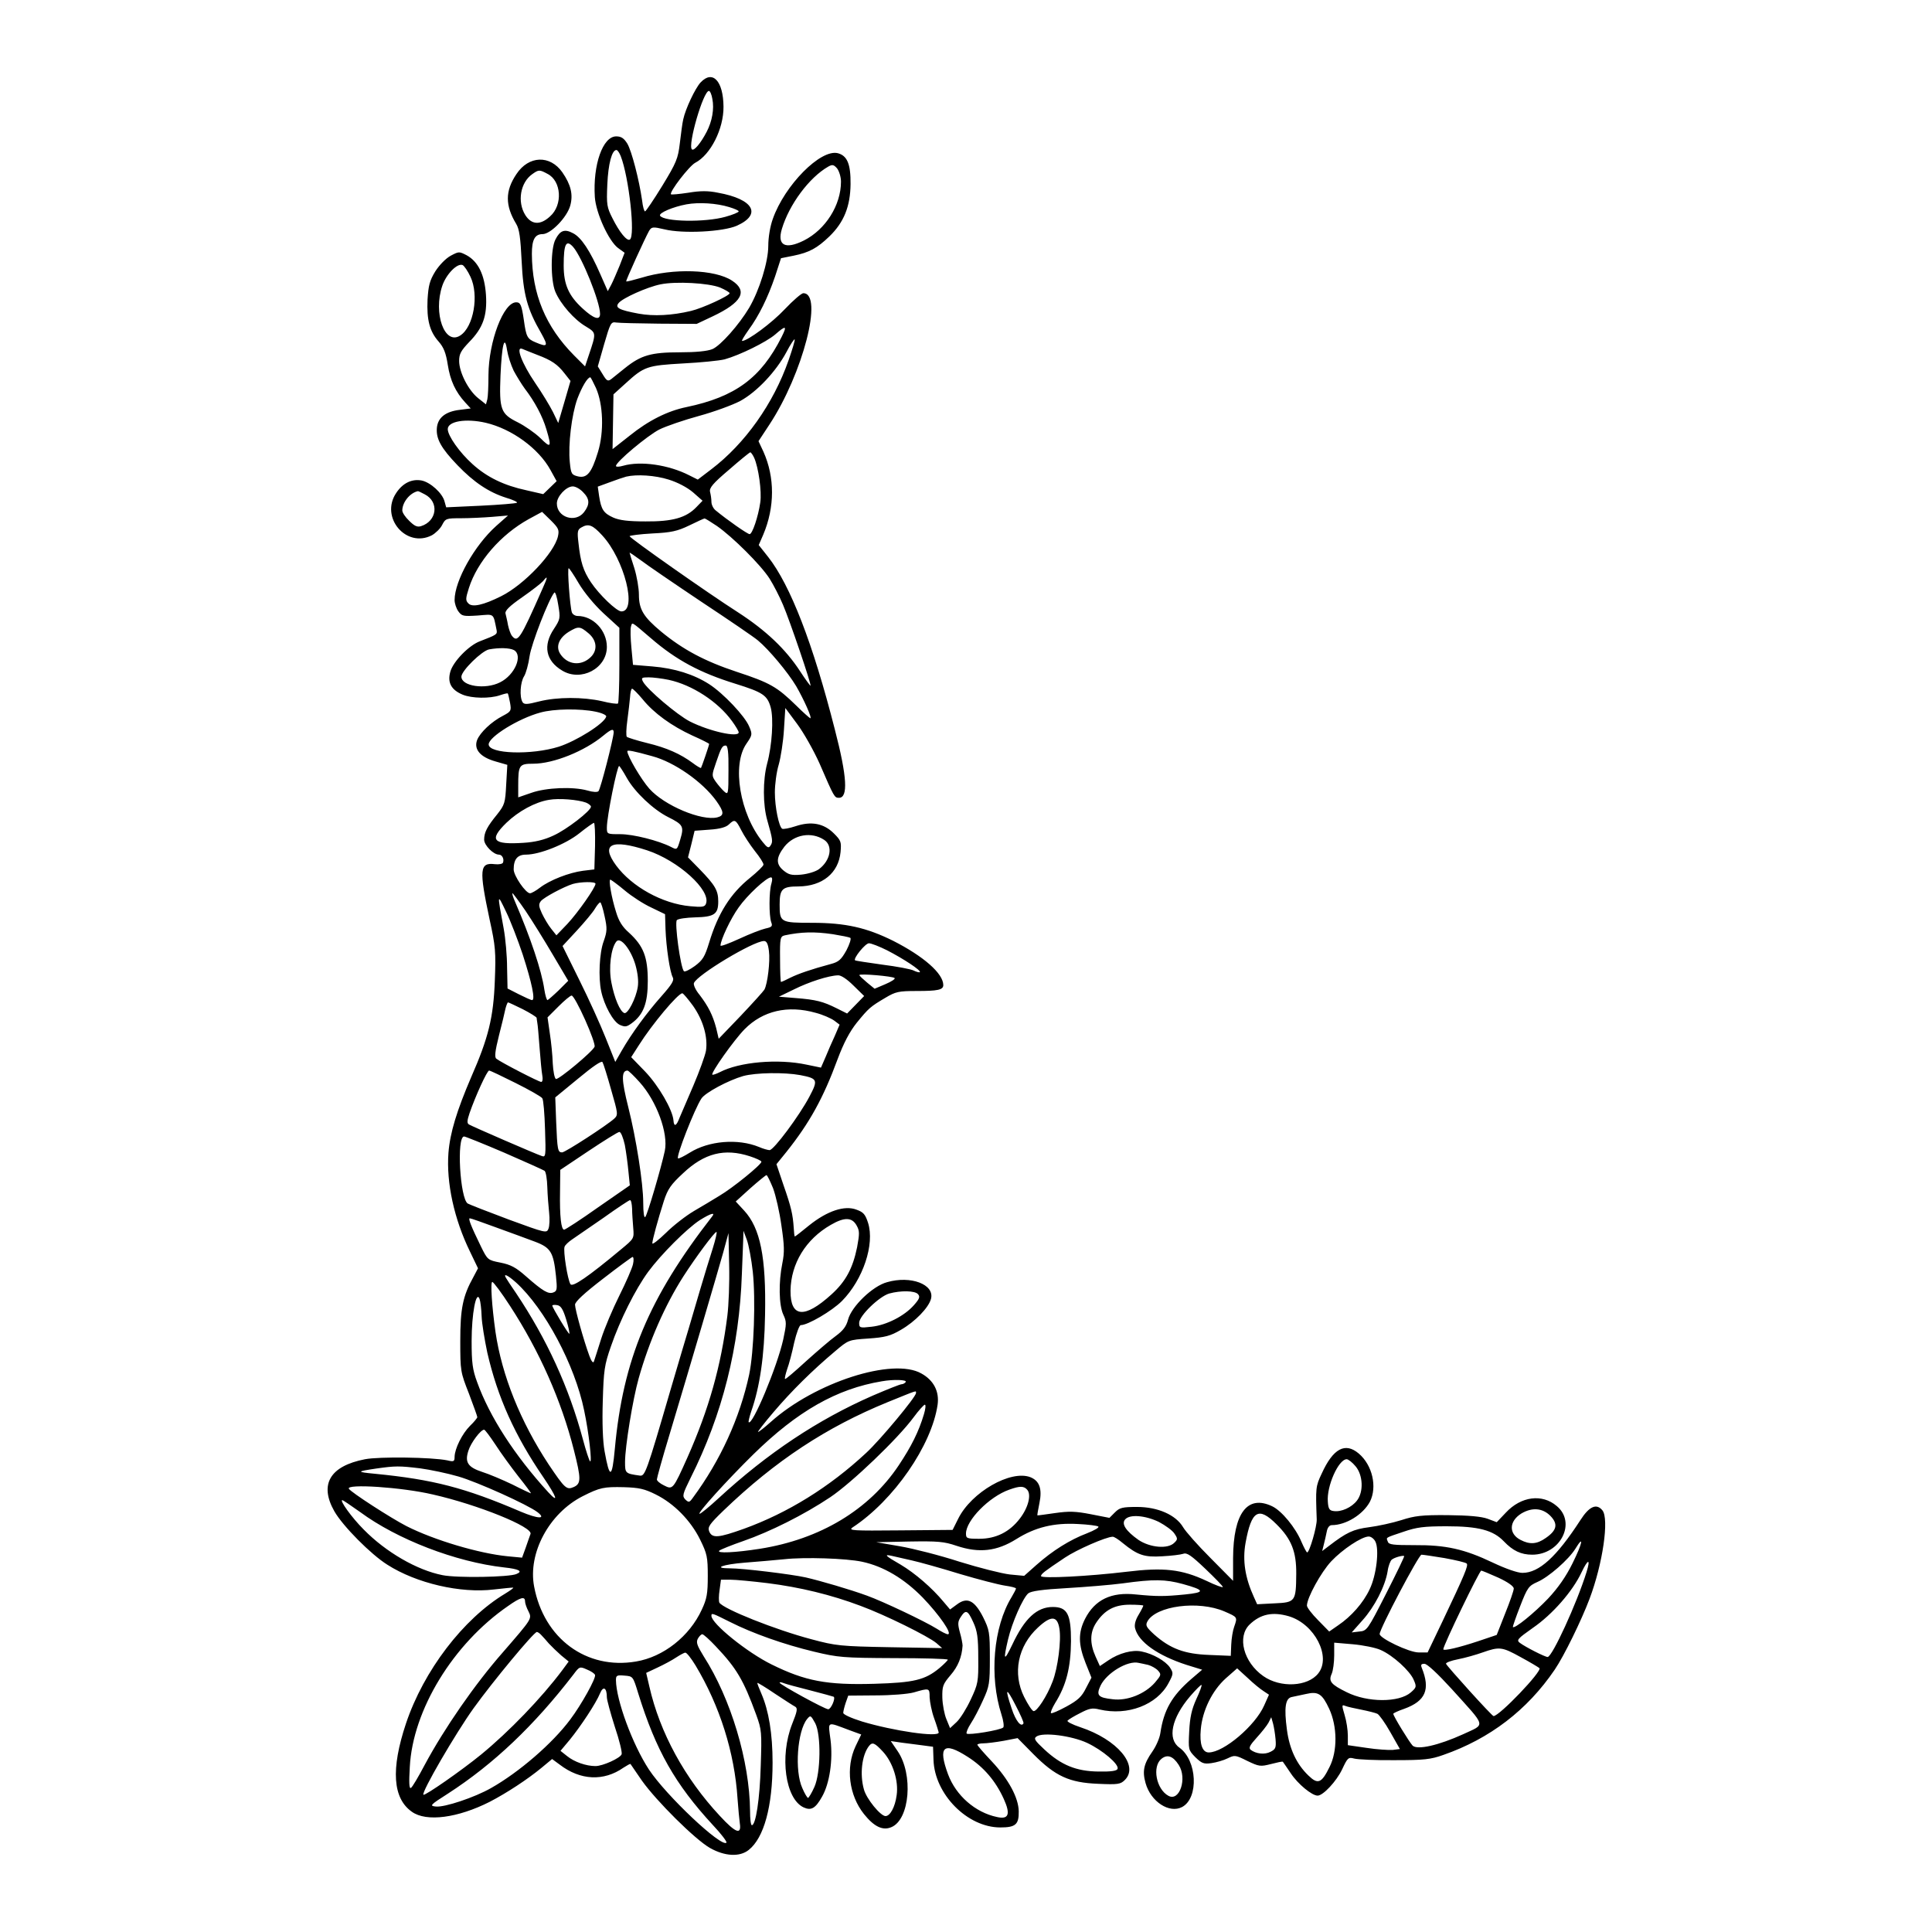 <?xml version="1.0" standalone="no"?>
<!DOCTYPE svg PUBLIC "-//W3C//DTD SVG 20010904//EN"
 "http://www.w3.org/TR/2001/REC-SVG-20010904/DTD/svg10.dtd">
<svg version="1.0" xmlns="http://www.w3.org/2000/svg"
 width="850pt" height="850pt" viewBox="0 0 850 850"
 preserveAspectRatio="xMidYMid meet">
<g transform="translate(0,850) scale(0.1,-0.1)"
fill="#000000" stroke="none">
<path d="M3082 8137 c-23 -25 -66 -115 -76 -162 -4 -16 -10 -64 -15 -105 -8
-68 -15 -85 -77 -187 -38 -62 -72 -112 -76 -113 -4 0 -10 21 -13 48 -13 91
-46 218 -65 250 -15 24 -27 32 -49 32 -59 0 -103 -125 -94 -267 5 -71 61 -193
102 -224 l29 -21 -22 -57 c-13 -31 -29 -69 -37 -84 l-15 -28 -33 75 c-45 103
-84 162 -120 180 -37 20 -57 12 -77 -27 -22 -41 -22 -179 -1 -230 23 -55 84
-124 134 -153 47 -29 47 -27 13 -128 l-16 -48 -48 48 c-126 127 -185 270 -186
447 0 62 13 87 47 87 36 0 108 74 122 126 13 48 3 91 -35 146 -54 77 -148 74
-202 -8 -50 -74 -50 -138 -1 -219 14 -23 19 -61 24 -164 7 -146 24 -210 86
-317 32 -57 29 -63 -25 -40 -36 15 -41 24 -51 96 -10 68 -15 80 -34 80 -56 0
-121 -172 -122 -320 0 -47 -2 -95 -5 -107 l-6 -22 -34 27 c-43 34 -84 114 -84
164 0 31 8 45 44 83 61 62 80 116 74 208 -6 88 -34 146 -85 174 -33 17 -34 17
-70 -2 -22 -12 -50 -41 -68 -69 -25 -41 -30 -62 -34 -124 -4 -89 9 -140 49
-185 22 -25 32 -50 40 -102 11 -70 34 -119 77 -166 l24 -26 -47 -6 c-63 -7
-98 -34 -102 -80 -4 -48 19 -89 91 -164 72 -75 138 -119 214 -143 30 -9 52
-19 47 -22 -5 -3 -77 -9 -160 -13 l-151 -7 -7 25 c-9 37 -62 85 -101 93 -43 8
-83 -11 -112 -55 -72 -107 44 -244 157 -186 16 9 37 29 45 45 15 29 18 30 83
30 37 0 99 3 137 6 l70 6 -52 -46 c-95 -85 -183 -241 -183 -326 0 -14 7 -36
16 -49 16 -22 22 -23 86 -19 75 6 67 12 83 -65 3 -18 0 -20 -73 -48 -49 -18
-119 -90 -131 -135 -13 -47 4 -79 54 -100 41 -17 120 -18 164 -3 18 6 33 10
35 8 2 -2 6 -21 10 -41 6 -35 5 -38 -31 -57 -51 -26 -101 -74 -114 -107 -15
-41 14 -75 81 -94 l52 -15 -5 -87 c-4 -81 -7 -89 -39 -130 -45 -55 -58 -80
-58 -112 0 -25 41 -66 65 -66 14 0 24 -19 18 -35 -2 -6 -18 -9 -36 -7 -67 8
-70 -22 -23 -243 26 -118 28 -143 23 -270 -6 -161 -28 -251 -104 -424 -63
-147 -93 -244 -100 -333 -10 -131 25 -292 95 -435 l35 -73 -20 -38 c-47 -84
-58 -140 -58 -282 0 -132 1 -137 38 -231 20 -53 37 -100 37 -104 0 -3 -14 -21
-32 -38 -35 -35 -67 -100 -68 -136 0 -21 -3 -23 -32 -16 -67 14 -300 17 -362
5 -155 -30 -202 -111 -135 -229 37 -65 161 -190 233 -235 128 -82 323 -127
469 -109 45 5 83 9 85 8 2 -2 -14 -13 -35 -26 -185 -111 -359 -339 -437 -572
-67 -201 -58 -329 26 -388 64 -46 203 -27 343 44 75 39 165 98 227 149 l47 39
34 -25 c90 -69 193 -74 280 -13 16 10 29 18 31 16 1 -2 24 -35 50 -73 64 -90
233 -258 299 -296 65 -37 131 -41 171 -9 67 53 105 191 105 384 0 128 -17 229
-49 303 -11 25 -19 46 -18 48 2 1 37 -20 78 -48 41 -27 81 -53 89 -57 11 -7 8
-21 -14 -76 -56 -142 -30 -330 51 -367 33 -15 52 -4 81 48 33 58 48 160 37
249 -11 85 -19 81 83 43 l52 -19 -25 -52 c-44 -94 -29 -215 37 -298 44 -55 82
-74 120 -58 82 33 98 233 28 335 l-30 44 48 -7 c26 -3 68 -9 93 -12 l45 -6 2
-58 c5 -151 149 -297 294 -297 67 0 82 13 81 71 -1 60 -45 141 -118 219 -35
37 -64 70 -64 74 0 3 12 6 26 6 15 0 55 5 89 11 l62 12 69 -70 c97 -98 159
-126 285 -131 88 -4 99 -2 118 17 63 63 -33 178 -196 232 -36 12 -61 25 -56
29 4 5 29 20 55 33 40 21 54 24 85 16 124 -29 253 20 304 116 22 41 22 44 6
69 -19 28 -74 60 -124 70 -40 9 -100 -7 -147 -39 l-37 -25 -19 42 c-26 58 -25
107 3 149 37 56 81 79 148 79 33 0 59 -2 59 -4 0 -3 -9 -21 -21 -41 -14 -23
-19 -44 -15 -59 15 -60 100 -120 227 -161 l68 -21 -49 -42 c-84 -73 -120 -135
-135 -237 -3 -22 -19 -58 -35 -81 -38 -54 -45 -86 -30 -139 23 -82 105 -135
161 -105 74 40 66 205 -12 261 -54 38 -35 130 47 226 26 30 48 52 50 50 3 -2
-8 -31 -23 -63 -20 -44 -28 -80 -31 -141 -4 -81 -4 -82 27 -114 28 -27 37 -31
71 -26 21 3 53 12 71 21 31 15 34 15 86 -11 52 -25 58 -26 105 -14 27 7 50 12
52 10 2 -2 17 -25 35 -51 31 -47 93 -98 118 -98 24 0 83 63 108 116 24 51 27
54 53 47 15 -4 95 -8 177 -7 130 0 159 3 215 23 204 71 369 197 490 375 41 60
118 218 153 311 59 156 87 353 57 390 -26 32 -58 18 -97 -43 -105 -162 -182
-232 -255 -232 -21 0 -73 18 -130 45 -126 60 -207 78 -345 77 -92 0 -113 2
-117 15 -8 20 -14 16 69 44 58 20 90 24 190 24 139 0 204 -17 251 -66 40 -42
76 -59 125 -59 124 0 196 141 108 214 -64 55 -157 43 -224 -29 l-40 -42 -40
15 c-27 10 -83 15 -175 16 -115 1 -146 -3 -205 -22 -38 -12 -102 -26 -141 -31
-70 -9 -100 -23 -178 -83 l-29 -22 7 28 c4 16 10 41 13 57 3 18 12 29 22 29
63 0 138 47 168 103 33 65 11 161 -49 212 -60 51 -113 22 -163 -88 -27 -57
-27 -62 -22 -202 1 -32 -32 -145 -42 -145 -3 0 -14 21 -25 46 -26 63 -87 137
-129 157 -109 52 -171 -30 -172 -228 l0 -100 -100 101 c-55 55 -109 116 -120
135 -32 54 -111 89 -202 89 -65 0 -77 -3 -98 -24 l-24 -24 -82 16 c-67 13 -95
14 -158 5 -42 -6 -77 -11 -77 -10 -1 1 3 25 9 54 13 63 0 98 -40 114 -87 33
-259 -66 -317 -182 l-25 -50 -231 -2 c-209 -2 -229 -1 -209 13 181 119 348
361 374 540 8 58 -17 107 -71 137 -125 72 -469 -39 -663 -213 -27 -24 -52 -44
-56 -44 -3 0 27 39 68 87 78 92 171 184 271 268 59 50 59 50 146 56 73 5 97
11 143 38 63 36 123 98 133 137 16 63 -89 103 -193 73 -64 -17 -157 -107 -172
-165 -8 -30 -22 -48 -53 -71 -24 -17 -83 -68 -132 -112 -49 -45 -90 -80 -92
-78 -3 2 2 21 9 43 8 21 22 74 31 117 10 43 23 77 29 77 31 0 137 62 181 106
93 94 145 250 115 344 -12 37 -20 47 -51 58 -52 20 -128 -5 -208 -69 -33 -27
-61 -49 -63 -49 -2 0 -4 17 -5 38 -4 59 -11 91 -45 188 l-31 92 43 53 c103
129 163 238 226 409 27 72 53 121 84 160 53 65 60 71 126 110 45 27 59 30 137
30 94 0 118 5 118 26 0 51 -87 127 -221 195 -117 58 -210 79 -356 79 -139 0
-143 2 -143 80 0 69 11 80 83 80 105 1 176 59 185 151 4 45 2 51 -29 82 -45
45 -100 55 -169 32 -27 -9 -54 -14 -59 -11 -14 9 -32 94 -32 160 0 34 7 89 17
122 9 32 20 102 23 154 l6 95 52 -70 c29 -39 73 -117 99 -175 64 -148 65 -150
85 -150 41 0 36 92 -18 300 -97 381 -196 635 -293 759 l-42 53 20 46 c51 121
51 252 1 364 l-22 47 48 73 c147 223 239 578 149 578 -8 0 -45 -32 -81 -70
-56 -60 -164 -140 -188 -140 -4 0 9 21 28 48 46 63 84 140 117 236 l26 80 55
11 c69 14 104 33 158 85 64 62 92 132 93 230 1 89 -15 125 -56 136 -76 19
-234 -141 -286 -289 -12 -33 -20 -82 -20 -119 0 -70 -39 -195 -84 -272 -44
-74 -126 -167 -162 -182 -22 -9 -72 -14 -143 -14 -127 0 -171 -13 -241 -69
-25 -20 -52 -42 -61 -49 -15 -11 -20 -8 -38 22 l-21 34 28 98 c27 93 30 99 53
95 13 -2 98 -4 189 -5 l165 -1 70 33 c129 61 156 111 86 157 -75 50 -260 56
-399 13 -35 -10 -65 -18 -67 -16 -3 3 83 191 101 223 11 17 16 18 67 6 81 -20
258 -11 319 16 111 50 73 117 -83 145 -43 9 -78 9 -131 0 -40 -6 -74 -9 -76
-7 -9 9 81 126 107 139 67 35 125 149 124 247 -1 113 -48 163 -101 106z m52
-72 c9 -44 -1 -99 -25 -145 -26 -50 -56 -86 -65 -77 -19 18 50 257 75 257 5 0
12 -16 15 -35z m-403 -252 c36 -92 65 -352 40 -367 -13 -8 -46 33 -76 93 -25
49 -27 60 -23 150 4 90 20 151 40 151 5 0 13 -12 19 -27z m969 -112 c0 -104
-68 -211 -163 -259 -82 -41 -119 -22 -97 51 32 107 120 226 204 274 18 10 24
9 39 -8 9 -12 17 -38 17 -58z m-1291 34 c61 -31 68 -137 11 -187 -43 -40 -82
-37 -109 6 -36 58 -22 143 31 180 28 20 32 20 67 1z m799 -146 c23 -7 42 -15
42 -19 0 -4 -26 -15 -59 -24 -89 -25 -270 -22 -287 5 -7 12 57 39 116 50 55
10 133 5 188 -12z m-686 -176 c39 -45 118 -241 118 -294 0 -30 -27 -22 -77 24
-61 56 -83 105 -83 189 0 96 11 116 42 81z m-452 -131 c38 -80 14 -220 -45
-258 -69 -45 -120 98 -79 219 17 50 65 100 89 91 7 -3 23 -26 35 -52z m1098
-47 c23 -10 42 -21 42 -25 0 -11 -119 -66 -170 -78 -84 -20 -164 -24 -230 -12
-86 16 -106 26 -88 47 18 22 125 70 184 82 68 14 211 6 262 -14z m271 -217
c-91 -181 -204 -264 -419 -309 -83 -17 -167 -59 -250 -126 l-75 -59 2 120 2
121 53 48 c82 75 95 79 253 88 77 4 159 12 183 18 68 19 183 76 222 109 48 42
54 40 29 -10z m30 -104 c-66 -189 -191 -366 -340 -479 l-59 -45 -38 19 c-90
46 -213 64 -290 42 -17 -5 -32 -6 -32 -1 0 18 138 133 190 160 30 15 109 42
175 60 66 18 148 48 182 66 73 40 157 129 203 215 17 33 34 58 36 56 3 -2 -10
-44 -27 -93z m-1209 -45 c13 -24 35 -60 49 -79 43 -56 78 -121 95 -179 24 -80
20 -85 -27 -38 -24 23 -69 54 -99 69 -75 37 -82 56 -76 206 6 135 18 184 29
111 4 -25 17 -65 29 -90z m103 70 c64 -24 90 -42 121 -82 l26 -33 -27 -93 -27
-92 -23 48 c-13 26 -48 84 -79 129 -58 85 -87 162 -56 149 10 -4 39 -16 65
-26z m259 -146 c32 -72 36 -193 9 -281 -28 -92 -48 -117 -88 -108 -28 7 -31
11 -36 62 -8 78 8 209 33 279 20 53 45 95 57 95 2 0 13 -21 25 -47z m-485
-153 c115 -27 233 -113 285 -208 l27 -49 -29 -28 -30 -29 -74 17 c-98 21 -173
57 -237 115 -57 51 -109 125 -109 154 0 35 80 48 167 28z m1181 -154 c19 -42
34 -148 27 -196 -9 -63 -35 -140 -47 -140 -9 0 -98 62 -150 105 -10 8 -18 25
-18 37 0 13 -3 32 -6 44 -4 17 11 36 83 97 48 42 91 77 94 77 3 0 11 -11 17
-24z m-376 -96 c39 -12 81 -34 107 -56 l42 -37 -27 -28 c-45 -47 -105 -64
-224 -63 -76 0 -115 5 -142 17 -42 19 -53 35 -62 94 l-6 42 52 19 c29 11 62
22 73 25 46 11 127 6 187 -13z m-377 -55 c30 -30 31 -54 4 -89 -38 -48 -119
-22 -119 39 0 31 41 75 70 75 12 0 32 -11 45 -25z m-696 -10 c64 -33 54 -118
-17 -140 -17 -5 -29 1 -52 24 -17 16 -30 36 -30 45 0 36 33 77 68 85 2 1 16
-6 31 -14z m586 -184 c-16 -73 -148 -213 -250 -264 -78 -39 -127 -50 -144 -32
-13 13 -13 21 2 68 37 116 140 235 263 303 l59 32 39 -38 c33 -33 37 -41 31
-69z m699 45 c69 -48 193 -171 232 -232 17 -27 44 -79 59 -115 29 -67 126
-352 121 -356 -1 -1 -22 27 -46 64 -64 98 -151 180 -273 259 -133 85 -477 327
-477 335 0 3 45 9 100 12 83 4 110 10 162 35 35 17 65 31 68 31 3 0 27 -15 54
-33z m-504 -42 c97 -105 155 -334 84 -334 -21 0 -98 74 -134 128 -34 51 -46
89 -55 174 -6 48 -4 58 12 67 32 19 50 12 93 -35z m435 -291 c121 -80 234
-157 250 -171 47 -39 131 -139 168 -201 33 -57 71 -141 62 -141 -2 0 -31 25
-62 56 -84 82 -115 100 -261 148 -142 47 -237 98 -333 177 -78 65 -98 98 -98
163 0 28 -9 80 -20 116 -12 36 -21 67 -21 68 0 2 21 -12 48 -32 26 -20 146
-102 267 -183z m-539 81 c23 -39 68 -94 109 -132 l70 -64 0 -164 c0 -89 -3
-165 -6 -169 -3 -3 -35 1 -70 10 -84 19 -197 19 -277 -1 -54 -14 -66 -14 -73
-3 -14 23 -10 88 7 114 8 13 19 52 24 88 8 55 85 253 109 280 4 4 12 -20 17
-54 10 -59 9 -63 -19 -106 -49 -73 -36 -140 36 -183 83 -51 197 9 197 104 0
72 -60 136 -129 136 -10 0 -22 7 -25 16 -8 22 -21 194 -14 194 3 0 23 -30 44
-66z m-160 -26 c-98 -222 -108 -237 -134 -205 -5 6 -13 28 -17 47 -3 19 -9 42
-11 51 -3 12 18 33 73 71 43 30 84 62 92 71 22 28 22 20 -3 -35z m478 -216
c111 -96 216 -152 371 -200 122 -38 141 -51 156 -105 13 -49 6 -166 -16 -247
-19 -72 -19 -181 1 -250 24 -84 25 -94 14 -110 -8 -13 -14 -10 -34 15 -101
124 -137 340 -72 433 26 38 27 41 12 76 -19 46 -114 146 -176 186 -67 43 -152
70 -250 78 l-85 7 -7 75 c-4 41 -5 83 -2 93 6 21 -1 25 88 -51z m-275 22 c37
-31 41 -74 11 -104 -42 -42 -103 -36 -135 13 -21 32 -6 70 37 97 43 26 50 25
87 -6z m-328 -74 c41 -23 4 -110 -61 -142 -65 -33 -170 -17 -170 25 0 26 90
114 122 120 44 8 89 7 109 -3z m681 -131 c103 -22 217 -96 279 -182 16 -22 29
-44 29 -49 0 -24 -128 4 -215 48 -56 29 -187 140 -206 175 -9 17 -6 19 25 19
19 0 59 -5 88 -11z m-115 -85 c50 -62 128 -118 219 -160 41 -18 74 -35 74 -37
0 -6 -33 -102 -36 -106 -1 -1 -18 8 -36 22 -54 40 -114 67 -201 88 -45 11 -85
24 -89 27 -4 4 -3 36 2 72 5 36 10 82 12 103 1 20 5 37 9 37 4 0 25 -21 46
-46z m-207 -55 c30 -6 50 -16 47 -22 -9 -31 -131 -107 -208 -132 -121 -38
-309 -32 -309 10 0 33 131 114 227 140 60 17 176 18 243 4z m80 -91 c-1 -28
-58 -250 -67 -259 -5 -5 -25 -4 -48 3 -64 18 -182 13 -247 -10 l-58 -20 0 51
c0 91 4 97 66 97 89 0 226 55 309 124 34 28 45 32 45 14z m505 -167 c0 -106
-1 -109 -19 -93 -10 9 -27 29 -37 43 -18 26 -18 28 1 83 23 68 28 76 43 76 9
0 13 -29 12 -109z m-335 62 c97 -26 220 -112 281 -196 35 -49 36 -65 5 -73
-69 -17 -233 52 -299 126 -35 39 -97 144 -97 165 0 6 28 1 110 -22z m-112 -96
c35 -62 116 -139 182 -172 66 -33 70 -41 53 -98 -14 -47 -14 -47 -41 -33 -55
28 -166 56 -223 56 -58 0 -59 0 -59 29 0 49 45 271 54 271 2 0 18 -24 34 -53z
m-180 -108 c12 -5 22 -13 22 -18 0 -18 -107 -101 -165 -127 -40 -19 -82 -29
-131 -32 -136 -9 -154 12 -76 88 53 51 126 91 187 101 44 8 127 1 163 -12z
m683 -121 c12 -24 39 -65 60 -92 22 -27 39 -54 38 -60 0 -6 -27 -32 -59 -58
-86 -69 -141 -156 -180 -285 -19 -62 -28 -77 -63 -103 -22 -16 -44 -27 -48
-23 -15 16 -42 214 -31 225 6 6 42 11 80 12 85 2 102 14 102 70 0 48 -13 71
-83 143 l-50 51 15 59 14 58 67 5 c45 3 72 11 84 23 25 24 30 22 54 -25z
m-643 -70 l-3 -103 -50 -6 c-61 -8 -146 -41 -189 -74 -18 -14 -38 -25 -44 -25
-19 0 -72 77 -72 105 0 45 17 65 54 65 60 0 175 46 235 94 31 25 60 45 64 46
4 0 6 -46 5 -102z m1008 27 c40 -26 28 -91 -23 -129 -15 -11 -49 -21 -78 -24
-44 -4 -56 0 -80 20 -32 28 -30 56 6 103 43 54 119 67 175 30z m-779 -46 c137
-45 282 -176 259 -235 -5 -14 -16 -16 -69 -11 -123 11 -257 86 -326 179 -70
95 -21 118 136 67z m547 -146 c-11 -35 -11 -141 -1 -170 7 -18 3 -22 -25 -28
-18 -4 -70 -24 -115 -45 -46 -21 -83 -35 -83 -30 0 24 45 120 80 168 37 53
122 132 142 132 6 0 7 -10 2 -27z m-646 -30 c32 -27 85 -61 118 -76 l60 -29 2
-66 c3 -80 19 -188 32 -212 7 -13 -4 -31 -50 -83 -64 -72 -132 -165 -175 -240
l-28 -49 -42 105 c-23 58 -75 173 -116 255 l-74 150 63 68 c35 38 71 81 80 97
9 15 19 27 23 27 3 0 12 -27 19 -61 12 -54 11 -67 -4 -110 -19 -50 -24 -160
-11 -220 13 -62 53 -135 82 -148 23 -10 30 -9 52 7 52 38 71 88 71 186 0 106
-19 154 -82 212 -30 26 -46 52 -58 93 -20 63 -33 141 -25 141 3 0 32 -21 63
-47z m-128 29 c0 -17 -78 -128 -124 -177 l-48 -50 -23 29 c-13 16 -31 47 -41
68 -14 31 -15 40 -4 54 15 17 99 62 140 75 35 10 100 11 100 1z m-308 -119
c29 -43 83 -130 120 -193 l68 -115 -42 -42 c-24 -23 -46 -42 -49 -43 -4 0 -10
21 -14 46 -12 84 -61 229 -129 387 -9 20 -14 37 -11 37 2 0 28 -35 57 -77z
m-12 -193 c40 -124 56 -200 41 -200 -5 0 -31 12 -59 26 l-49 25 -2 92 c0 51
-7 128 -15 172 -29 157 -29 156 10 75 20 -41 53 -127 74 -190z m1364 90 c37
-6 72 -13 77 -16 5 -3 -3 -28 -17 -55 -23 -41 -34 -51 -68 -60 -89 -24 -143
-43 -178 -60 -21 -11 -39 -19 -42 -19 -2 0 -4 45 -4 100 -1 95 1 100 21 105
71 15 129 17 211 5z m-868 -136 c10 -36 14 -71 10 -96 -8 -51 -44 -120 -59
-115 -19 6 -44 66 -57 134 -13 65 -2 152 22 181 18 22 64 -35 84 -104z m587
62 c6 -45 -6 -145 -20 -170 -4 -7 -51 -59 -104 -115 l-97 -101 -11 47 c-15 57
-35 96 -73 146 -17 20 -28 44 -25 52 14 36 260 184 308 185 12 0 18 -12 22
-44z m520 3 c72 -37 151 -89 144 -96 -3 -2 -15 1 -27 7 -11 6 -74 18 -138 26
-64 9 -118 17 -120 19 -9 8 45 75 61 75 10 0 46 -14 80 -31z m33 -122 c4 -4
-15 -16 -41 -27 l-47 -20 -33 27 c-19 16 -34 30 -34 33 -1 8 148 -5 155 -13z
m-181 -33 l47 -46 -37 -38 -38 -39 -46 23 c-60 30 -91 38 -180 45 l-74 6 66
32 c66 33 153 61 194 62 13 1 40 -17 68 -45z m-706 -89 c45 -64 66 -138 57
-198 -4 -22 -29 -91 -55 -152 -26 -60 -54 -125 -61 -142 -14 -38 -25 -42 -27
-12 -4 47 -65 152 -124 214 l-62 64 34 53 c58 92 172 228 191 228 4 0 25 -25
47 -55z m-475 -61 c26 -58 45 -111 42 -119 -8 -21 -158 -146 -170 -142 -6 2
-12 33 -14 68 -1 35 -7 95 -13 133 l-10 70 48 48 c26 26 52 48 58 48 7 0 33
-48 59 -106z m-274 46 c33 -17 60 -34 61 -38 0 -4 2 -14 3 -22 2 -8 6 -58 10
-110 4 -52 9 -107 12 -122 3 -16 1 -28 -5 -28 -10 0 -177 86 -197 102 -9 6 -6
33 11 101 13 51 26 104 29 120 4 15 9 27 11 27 3 0 32 -14 65 -30z m1289 -16
c31 -8 67 -24 81 -34 l24 -18 -21 -49 c-12 -26 -31 -69 -41 -94 l-20 -46 -63
13 c-126 27 -296 12 -382 -33 -16 -8 -31 -13 -33 -11 -7 8 95 152 142 200 80
81 190 107 313 72z m-900 -339 c30 -104 31 -110 14 -126 -30 -28 -216 -149
-230 -149 -19 0 -21 11 -26 134 l-4 108 101 83 c65 54 103 80 107 72 4 -7 21
-61 38 -122z m-420 30 c60 -30 113 -60 117 -67 5 -7 10 -69 12 -137 4 -117 3
-123 -14 -117 -25 8 -306 130 -321 139 -9 6 -8 17 3 50 26 75 77 187 86 187 5
0 57 -25 117 -55z m545 4 c75 -83 127 -225 111 -302 -15 -71 -77 -283 -86
-291 -5 -6 -9 18 -9 63 0 85 -31 283 -66 421 -30 119 -31 160 -3 160 4 0 28
-23 53 -51z m707 31 c77 -15 79 -21 40 -95 -45 -85 -157 -235 -175 -235 -7 0
-29 6 -47 14 -93 38 -221 27 -304 -25 -26 -16 -49 -28 -52 -25 -9 8 73 218
103 263 17 26 118 80 184 99 56 15 180 17 251 4z m-772 -307 c6 -32 13 -85 16
-118 l6 -60 -140 -97 c-76 -54 -144 -98 -149 -98 -13 0 -20 57 -18 169 l1 94
124 83 c69 46 130 84 136 84 7 0 17 -26 24 -57z m-531 -34 c92 -40 172 -76
178 -80 6 -5 11 -37 12 -71 1 -35 5 -85 8 -113 3 -27 2 -59 -3 -71 -8 -20 -12
-19 -173 40 -91 34 -173 66 -182 71 -34 21 -50 295 -16 295 5 0 85 -32 176
-71z m1081 -16 c28 -9 51 -20 51 -24 0 -13 -127 -116 -185 -150 -27 -17 -78
-47 -112 -67 -34 -20 -90 -63 -123 -96 -33 -32 -60 -53 -60 -46 0 14 24 102
51 187 17 52 31 72 84 121 94 89 183 111 294 75z m102 -140 c12 -32 29 -106
37 -165 13 -88 14 -117 4 -166 -17 -83 -15 -184 4 -225 15 -32 15 -40 0 -110
-27 -121 -136 -381 -152 -364 -2 2 3 23 11 47 38 108 58 243 61 425 5 255 -21
382 -92 459 l-37 40 64 58 c35 31 67 57 71 58 4 0 16 -26 29 -57z m-620 -90
c0 -21 3 -59 5 -85 4 -47 4 -47 -54 -95 -145 -121 -213 -167 -222 -153 -13 20
-33 148 -26 165 2 7 18 22 33 32 15 10 77 53 138 95 60 43 113 78 117 78 5 0
8 -17 9 -37z m352 -35 c-279 -359 -392 -630 -428 -1023 -12 -131 -23 -133 -45
-10 -8 44 -11 126 -8 220 4 136 7 159 36 242 40 116 107 250 164 328 57 77
170 190 227 227 48 30 70 36 54 16z m-948 -49 c61 -22 137 -50 169 -62 69 -26
81 -46 92 -150 6 -59 5 -67 -11 -73 -22 -9 -46 5 -120 70 -45 40 -68 52 -113
61 -56 11 -57 12 -86 71 -44 90 -57 124 -49 124 5 0 58 -19 118 -41z m1584 9
c13 -23 13 -35 2 -95 -19 -93 -50 -151 -113 -208 -119 -108 -181 -102 -180 17
2 119 67 226 177 289 60 35 94 34 114 -3z m-633 -100 c-13 -40 -38 -122 -56
-183 -18 -60 -40 -137 -50 -170 -10 -33 -46 -154 -80 -270 -106 -364 -112
-380 -135 -377 -64 9 -65 10 -65 60 0 67 34 276 60 368 45 160 115 321 197
449 56 87 136 194 145 195 4 0 -4 -33 -16 -72z m176 -103 c13 -122 5 -353 -16
-453 -41 -190 -126 -377 -248 -542 -15 -21 -18 -21 -33 -7 -14 15 -12 23 23
94 141 281 215 577 226 898 3 66 5 136 6 155 l1 35 15 -40 c8 -22 20 -85 26
-140z m-112 -195 c-28 -221 -81 -409 -175 -621 -64 -143 -65 -144 -104 -124
-17 8 -31 20 -31 26 0 6 24 93 54 192 94 313 213 718 238 807 l23 85 3 -140
c2 -77 -2 -178 -8 -225z m-415 228 c-4 -18 -31 -80 -60 -138 -29 -58 -65 -143
-80 -190 -15 -47 -29 -92 -32 -100 -3 -9 -11 0 -20 25 -25 68 -63 204 -63 225
0 13 41 51 123 114 67 52 126 95 130 96 5 0 6 -15 2 -32z m-514 -81 c126 -115
258 -362 299 -562 21 -99 36 -234 26 -224 -4 4 -18 46 -31 95 -62 231 -159
442 -294 644 -21 30 -41 61 -45 68 -13 22 8 12 45 -21z m-26 -104 c128 -197
225 -415 280 -633 32 -126 32 -147 0 -162 -32 -14 -39 -8 -111 99 -124 188
-206 392 -234 583 -16 114 -23 220 -14 220 5 0 41 -48 79 -107z m1794 53 c10
-11 6 -21 -18 -48 -42 -48 -121 -88 -186 -95 -52 -6 -55 -5 -55 17 0 31 88
116 132 129 51 14 114 13 127 -3z m-1920 -97 c1 -31 13 -103 25 -160 45 -196
121 -365 247 -549 59 -87 69 -117 21 -65 -148 162 -258 332 -313 485 -20 54
-24 85 -24 180 0 119 20 226 35 185 4 -11 8 -45 9 -76z m372 -14 c10 -32 16
-61 14 -63 -3 -4 -75 115 -75 124 0 3 10 4 21 2 16 -2 26 -17 40 -63z m1494
-275 c-3 -5 -12 -10 -18 -10 -7 0 -64 -23 -127 -50 -242 -106 -463 -253 -679
-452 -40 -37 -78 -68 -83 -68 -13 0 120 147 237 262 193 189 366 288 565 321
51 9 111 7 105 -3z m45 -49 c0 -17 -158 -207 -219 -263 -162 -151 -345 -264
-538 -334 -112 -40 -140 -43 -153 -11 -7 19 1 31 63 91 229 220 453 367 722
477 136 55 125 52 125 40z m35 -93 c-23 -77 -55 -141 -111 -225 -130 -195
-345 -325 -611 -367 -109 -17 -193 -21 -178 -8 6 5 53 24 105 42 118 41 268
116 383 193 94 63 298 258 367 352 22 30 45 55 49 55 5 0 3 -19 -4 -42z
m-1885 -134 c23 -36 69 -99 101 -140 33 -41 57 -74 55 -74 -2 0 -39 17 -82 39
-44 21 -103 46 -132 55 -64 21 -78 43 -61 94 11 35 54 92 69 92 4 0 26 -30 50
-66z m3784 -95 c33 -39 36 -113 6 -151 -23 -30 -69 -51 -102 -46 -19 2 -24 10
-26 41 -6 68 47 187 83 187 7 0 25 -14 39 -31z m-4116 -9 c45 -6 121 -22 169
-36 83 -24 305 -124 348 -157 40 -31 3 -30 -73 2 -247 106 -387 142 -642 167
-83 8 -82 10 5 23 85 12 101 12 193 1z m56 -115 c199 -45 443 -144 430 -174
-3 -9 -13 -36 -21 -60 l-16 -44 -63 6 c-125 12 -324 71 -446 133 -68 35 -243
148 -253 164 -14 23 233 7 369 -25z m981 0 c81 -40 154 -115 195 -198 31 -63
34 -77 34 -161 0 -77 -4 -100 -26 -147 -54 -118 -169 -209 -290 -229 -218 -37
-405 101 -448 330 -28 147 66 322 213 397 77 39 94 42 182 40 66 -2 90 -7 140
-32z m1635 20 c18 -22 4 -78 -33 -126 -45 -59 -105 -89 -179 -89 -54 0 -58 2
-58 23 0 58 102 162 190 193 47 17 65 17 80 -1z m-2936 -97 c164 -121 421
-220 634 -244 66 -7 84 -17 54 -29 -32 -14 -261 -18 -325 -5 -112 22 -249 101
-347 201 -53 53 -107 129 -94 129 4 0 38 -24 78 -52z m5237 -17 c35 -36 29
-64 -21 -98 -38 -27 -70 -29 -110 -8 -53 27 -51 82 3 116 47 28 93 25 128 -10z
m-1205 -37 c66 -65 88 -121 87 -219 -1 -121 -4 -125 -95 -129 l-77 -4 -14 31
c-39 85 -51 161 -37 239 26 143 57 161 136 82z m-517 10 c28 -15 59 -37 68
-51 15 -22 15 -26 -1 -41 -28 -28 -106 -21 -157 13 -55 39 -76 70 -59 90 20
24 89 18 149 -11z m-267 -20 c6 -4 -17 -17 -50 -30 -74 -28 -151 -76 -222
-139 l-54 -48 -63 6 c-35 4 -134 29 -221 56 -86 28 -204 58 -262 68 l-105 18
145 3 c127 2 153 0 209 -19 99 -33 177 -24 263 30 83 52 165 72 271 66 43 -2
83 -7 89 -11z m108 -73 c65 -53 95 -63 173 -58 40 2 81 7 93 11 16 6 35 -7 97
-66 42 -40 77 -76 77 -80 0 -4 -33 8 -72 27 -109 51 -188 60 -351 40 -166 -20
-377 -31 -377 -19 1 10 14 20 105 81 52 35 180 91 210 92 6 1 26 -12 45 -28z
m1111 7 c18 -34 5 -148 -25 -210 -28 -60 -81 -120 -139 -159 l-39 -27 -49 50
c-27 27 -49 56 -49 64 0 34 62 147 107 195 49 52 134 109 165 109 10 0 23 -10
29 -22z m868 -95 c-29 -59 -64 -109 -108 -156 -59 -62 -148 -135 -155 -125 -1
1 13 43 32 91 32 83 38 90 76 107 49 21 137 98 167 146 39 64 32 26 -12 -63z
m-2908 12 c36 -8 132 -35 213 -60 81 -24 170 -47 197 -51 27 -4 49 -9 49 -13
0 -3 -9 -20 -19 -37 -81 -132 -99 -350 -45 -517 9 -27 12 -53 8 -57 -12 -12
-153 -35 -161 -27 -3 4 5 24 18 44 14 21 38 67 54 103 28 61 30 73 30 186 0
114 -2 123 -30 180 -38 74 -70 89 -115 55 l-30 -22 -28 33 c-51 62 -127 127
-189 164 -68 39 -76 47 -40 39 12 -3 52 -12 88 -20z m2087 -147 c-81 -159 -84
-163 -117 -166 l-34 -4 48 54 c52 58 99 148 110 215 3 23 12 46 18 51 12 10
49 20 55 16 2 -1 -34 -76 -80 -166z m258 157 c49 -9 92 -19 97 -24 8 -8 -9
-49 -106 -253 l-66 -138 -40 0 c-41 0 -171 62 -171 81 0 23 172 349 184 349 7
0 53 -7 102 -15z m-2563 -16 c94 -20 185 -74 267 -158 73 -76 132 -161 110
-161 -6 0 -28 11 -48 24 -53 33 -236 120 -308 146 -74 27 -204 65 -269 80 -63
14 -276 40 -333 40 -78 0 -34 17 65 25 54 4 132 11 173 15 91 10 272 4 343
-11z m3187 -46 c-43 -138 -151 -373 -171 -373 -12 0 -98 44 -122 62 -16 12
-11 18 57 66 86 59 175 161 214 244 29 61 41 62 22 1z m-388 -24 c43 -20 68
-38 68 -48 0 -9 -17 -58 -38 -110 l-37 -94 -80 -27 c-84 -28 -155 -45 -155
-36 0 17 159 346 167 346 3 0 37 -14 75 -31z m-3216 -24 c143 -18 280 -51 410
-100 111 -41 298 -134 334 -164 l25 -22 -230 4 c-217 4 -237 6 -345 35 -159
42 -387 133 -405 161 -3 6 -3 31 1 56 l6 45 42 0 c23 0 96 -7 162 -15z m1828
-4 c98 -27 100 -37 9 -46 -91 -9 -123 -9 -215 0 -109 12 -181 -23 -224 -107
-31 -61 -30 -113 2 -194 l26 -65 -24 -46 c-19 -38 -35 -53 -86 -81 -35 -19
-65 -32 -68 -29 -3 3 5 22 18 44 49 78 69 156 70 273 0 118 -16 150 -80 150
-70 0 -124 -50 -178 -165 -37 -77 -41 -72 -19 22 18 76 65 182 89 203 13 10
62 17 169 23 84 5 195 14 247 21 137 19 187 18 264 -3z m-2894 -76 c0 -9 7
-29 15 -44 16 -33 17 -31 -113 -181 -123 -140 -257 -334 -343 -494 -28 -53
-55 -99 -61 -102 -8 -5 -9 24 -5 92 13 251 191 542 432 708 55 39 75 44 75 21z
m3078 -45 c57 -25 57 -24 42 -67 -6 -16 -12 -52 -13 -79 l-2 -49 -95 4 c-108
4 -171 27 -242 90 -35 32 -39 40 -30 57 37 69 225 94 340 44z m-1106 -47 c18
-39 22 -68 22 -158 1 -104 -1 -114 -33 -182 -18 -39 -46 -84 -62 -99 l-29 -27
-16 39 c-9 21 -17 64 -18 94 -1 51 2 60 36 100 33 38 50 80 53 130 0 8 -5 35
-12 59 -10 37 -9 47 4 67 22 34 31 30 55 -23z m-1070 1 c99 -50 237 -99 371
-131 105 -25 126 -27 349 -28 131 0 238 -3 238 -7 0 -3 -17 -20 -37 -37 -63
-52 -111 -64 -287 -69 -209 -6 -303 12 -451 85 -108 53 -265 180 -265 214 0
14 4 12 82 -27z m2459 25 c113 -34 187 -178 129 -251 -46 -59 -167 -65 -242
-12 -87 61 -116 173 -60 227 48 46 101 57 173 36z m-1010 -54 c9 -51 -7 -175
-30 -233 -24 -64 -70 -134 -84 -130 -7 2 -25 30 -41 62 -52 104 -28 224 61
306 57 53 85 52 94 -5z m-2279 -29 c7 -7 22 -24 33 -37 12 -13 36 -36 54 -52
l33 -27 -28 -38 c-92 -123 -234 -270 -357 -371 -87 -71 -248 -183 -254 -177
-10 10 142 271 221 381 85 118 264 334 278 335 4 0 13 -6 20 -14z m767 -49
c92 -97 122 -148 178 -301 24 -66 25 -77 20 -225 -4 -146 -22 -261 -39 -261
-5 0 -8 28 -8 63 -2 218 -84 493 -204 680 -29 47 -34 61 -26 77 6 11 15 20 20
20 5 0 32 -24 59 -53z m2925 -16 c55 -24 130 -93 146 -132 13 -30 12 -33 -13
-55 -52 -45 -190 -45 -282 1 -69 34 -81 48 -66 81 6 14 11 50 11 81 l0 56 82
-7 c45 -4 100 -15 122 -25z m617 -32 c41 -22 77 -44 82 -48 13 -13 -176 -211
-202 -211 -7 0 -204 218 -209 230 -2 5 22 14 53 20 31 6 80 20 108 30 74 26
85 25 168 -21z m-3631 -36 c107 -178 172 -384 185 -587 3 -44 8 -93 10 -108 8
-52 -18 -43 -88 33 -154 165 -264 366 -310 569 l-14 60 51 24 c28 13 65 33 81
44 17 11 35 21 40 21 6 1 26 -25 45 -56z m1992 2 c14 -4 34 -15 43 -25 15 -17
14 -20 -14 -53 -44 -50 -122 -81 -185 -73 -65 7 -74 17 -54 60 27 56 120 112
168 100 8 -1 27 -6 42 -9z m1336 -107 c154 -171 149 -151 49 -198 -108 -49
-201 -70 -222 -50 -15 16 -85 130 -85 140 0 3 22 13 48 22 94 34 116 85 77
181 -5 13 -2 17 12 17 12 0 58 -43 121 -112z m-3770 63 c5 -14 -60 -131 -109
-196 -78 -105 -225 -232 -349 -302 -72 -41 -204 -85 -242 -81 -29 3 -27 6 53
57 201 130 379 299 552 524 26 35 28 36 59 22 18 -7 34 -18 36 -24z m2941 -71
l24 -16 -21 -47 c-39 -89 -178 -207 -244 -207 -28 0 -41 37 -35 101 7 83 50
171 110 225 l50 44 46 -42 c25 -24 57 -50 70 -58z m-2751 -10 c78 -251 162
-399 328 -579 37 -39 64 -75 60 -78 -22 -22 -265 207 -341 322 -72 110 -144
305 -145 393 0 21 4 23 38 20 37 -3 37 -3 60 -78z m757 13 c55 -14 101 -27
103 -28 9 -7 -12 -55 -24 -55 -15 0 -214 109 -214 117 0 3 8 2 18 -2 9 -4 62
-18 117 -32z m-895 -30 c0 -12 16 -70 35 -130 20 -59 33 -113 30 -121 -6 -17
-83 -52 -115 -52 -41 0 -93 18 -125 44 l-29 23 41 49 c48 59 115 160 133 204
14 34 30 25 30 -17z m1420 0 c1 -21 9 -63 20 -93 11 -30 19 -58 20 -62 1 -23
-201 7 -337 48 -48 15 -83 31 -83 38 0 7 5 27 11 45 l11 31 121 1 c67 0 142 6
167 13 69 20 70 20 70 -21z m413 -115 c-10 -19 -34 10 -52 65 -31 92 -25 97
17 15 21 -40 37 -76 35 -80z m1345 64 c36 -78 37 -187 1 -257 -35 -71 -51 -77
-93 -36 -52 50 -83 117 -94 201 -13 97 -7 139 22 144 11 2 39 8 61 13 55 13
72 1 103 -65z m142 -4 c30 -6 62 -14 70 -18 8 -4 34 -40 57 -81 l42 -74 -32
-4 c-18 -1 -69 2 -114 9 l-83 12 0 42 c0 24 -6 64 -14 90 -13 44 -13 47 2 41
9 -4 42 -11 72 -17z m-2403 -60 c26 -51 24 -218 -4 -280 -12 -27 -25 -48 -28
-48 -3 0 -15 19 -25 43 -35 76 -22 251 21 304 15 18 16 17 36 -19z m2025 -70
c3 -37 0 -44 -22 -55 -26 -14 -65 -9 -88 9 -9 8 -3 20 27 53 21 23 45 53 52
66 l12 24 8 -28 c4 -15 9 -46 11 -69z m-829 -16 c68 -32 141 -94 134 -114 -3
-9 -27 -13 -84 -12 -97 1 -164 28 -238 97 -42 39 -48 48 -35 57 28 20 154 4
223 -28z m-898 -39 c44 -48 69 -129 60 -191 -7 -53 -29 -92 -49 -92 -22 0 -84
76 -95 117 -19 67 -9 151 22 191 15 19 25 15 62 -25z m372 -22 c71 -45 123
-106 159 -185 31 -68 22 -92 -30 -80 -95 20 -180 94 -215 188 -45 122 -20 145
86 77z m929 -36 c38 -59 4 -162 -45 -136 -54 29 -73 129 -31 163 26 21 51 12
76 -27z"/>
</g>
</svg>

